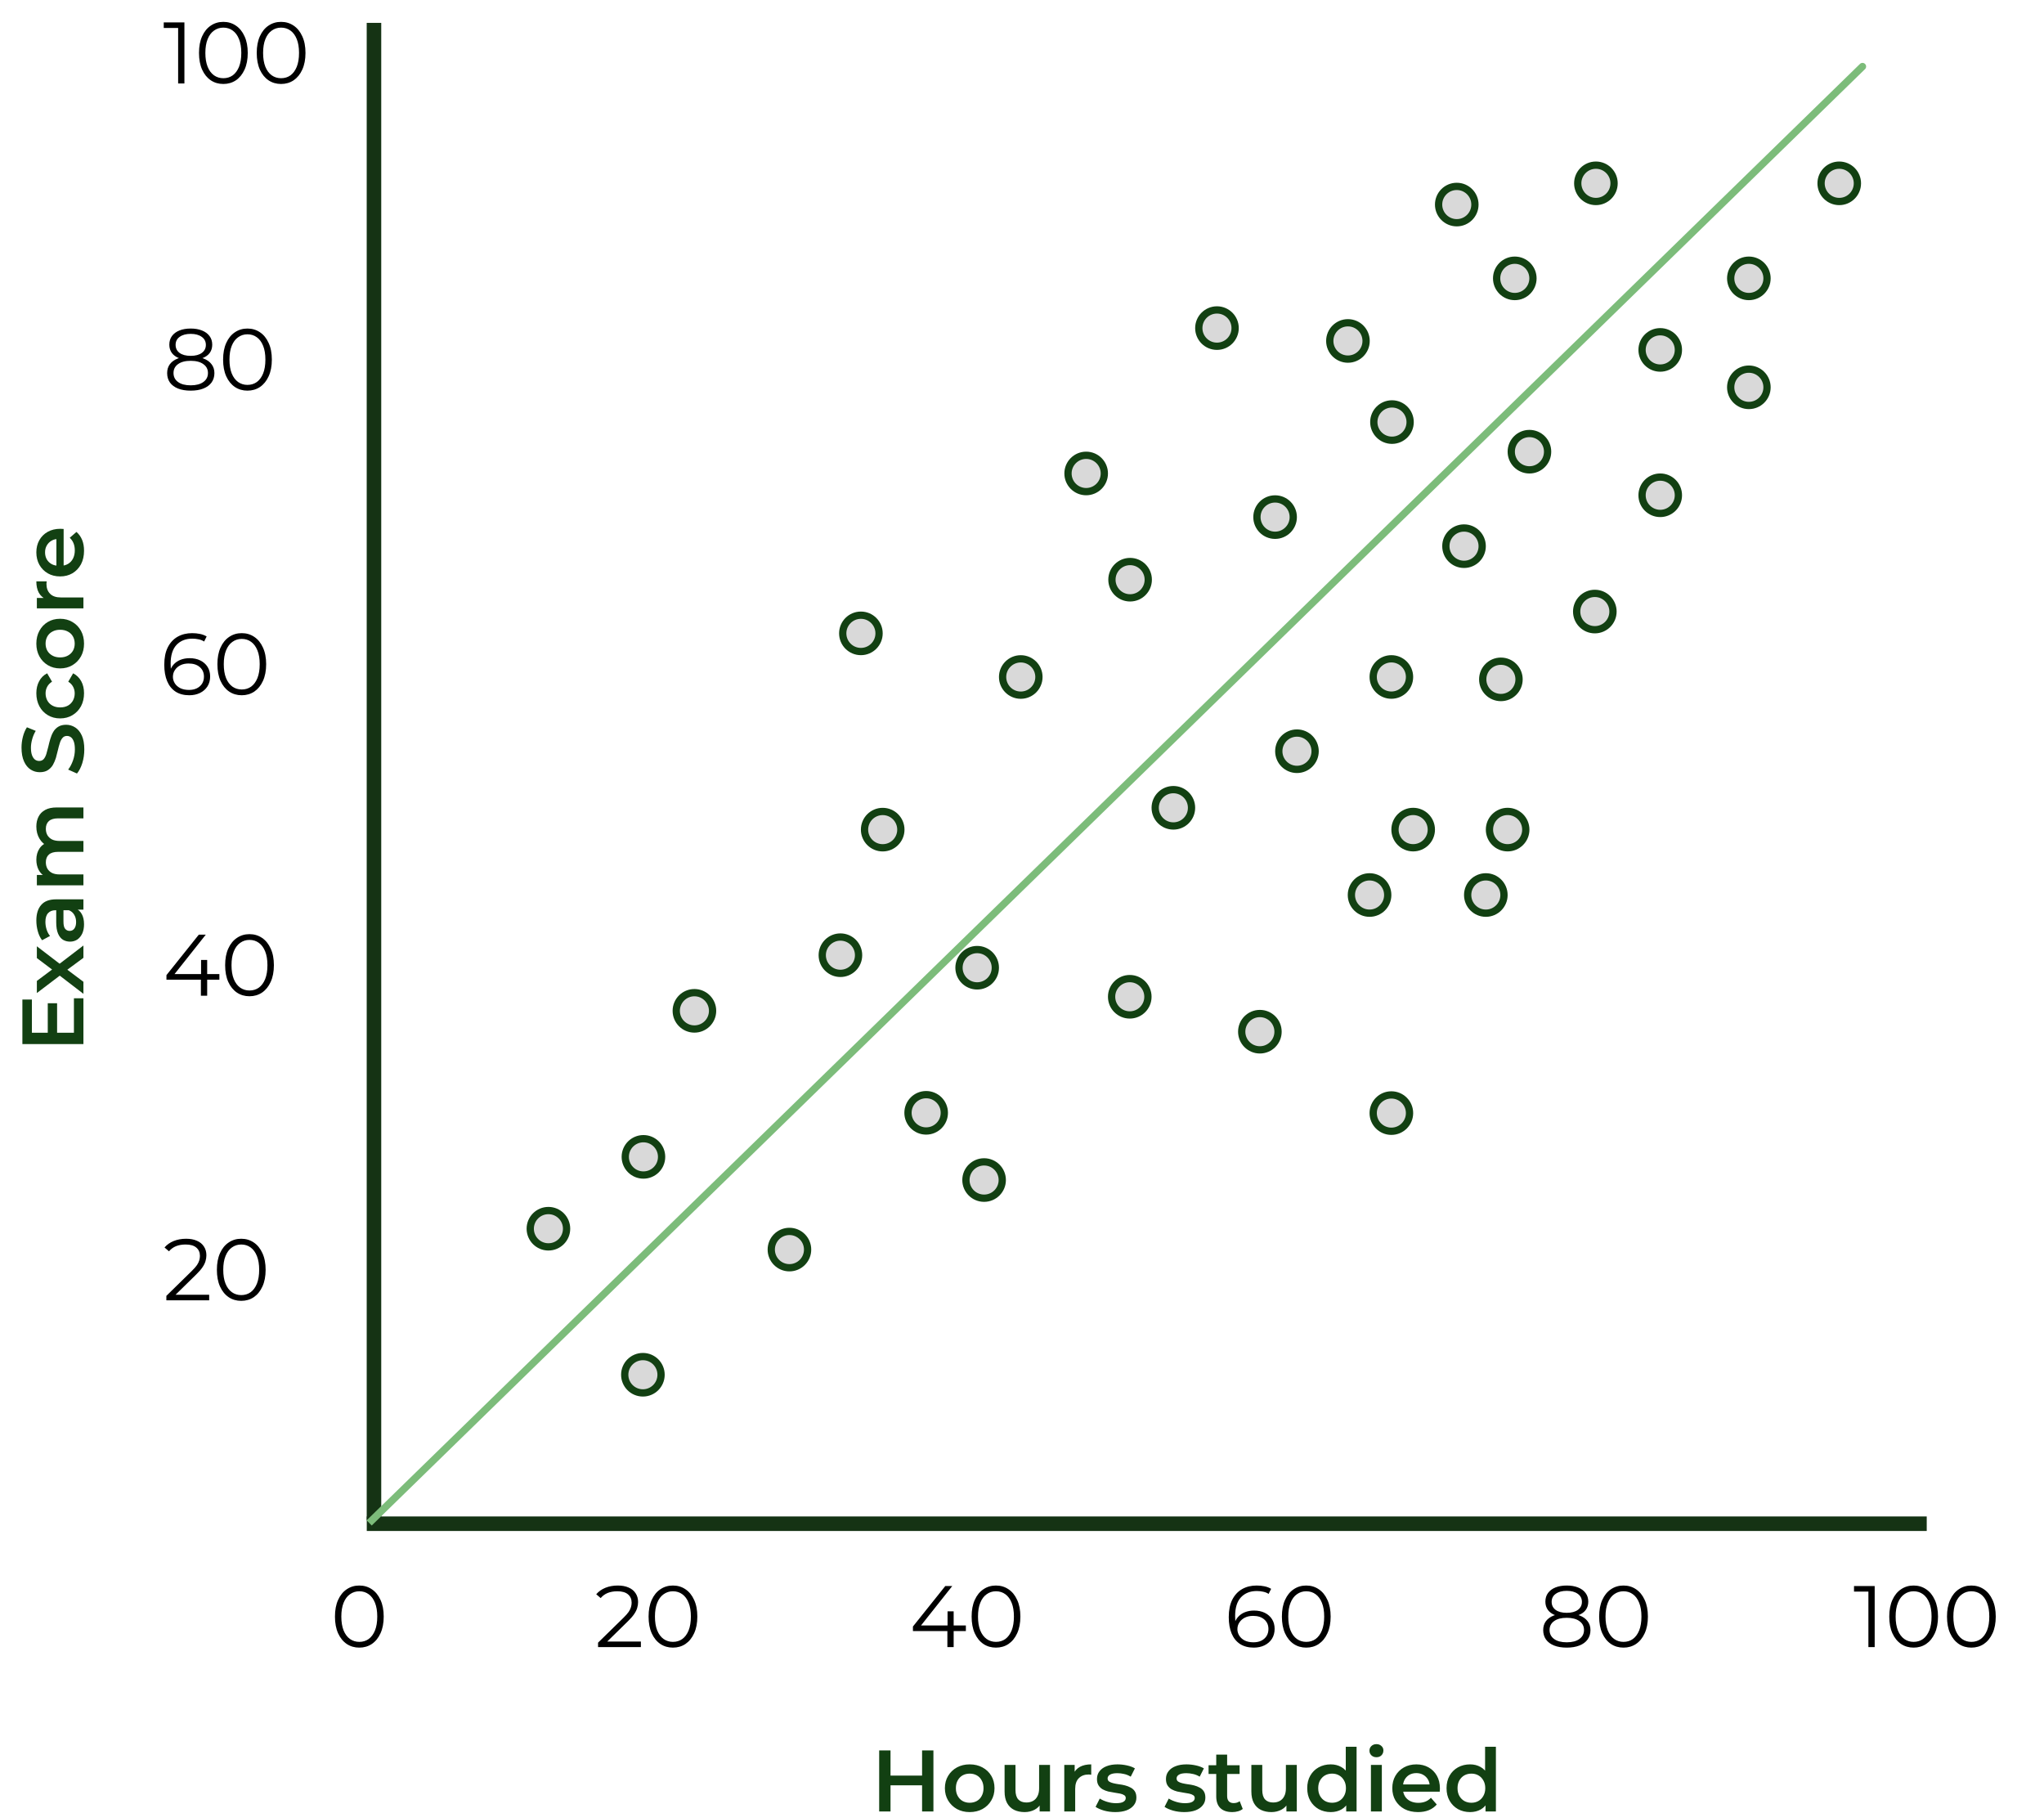 <svg width="882" height="782" viewBox="0 0 882 782" fill="none" xmlns="http://www.w3.org/2000/svg">
<path d="M164.507 13V9.864H158.236V13H164.507ZM164.507 655.8L164.507 13H158.236L158.236 655.8H164.507Z" fill="#153314"/>
<path d="M828.261 660.491H831.397V654.219H828.261V660.491ZM158.261 660.491H828.261V654.219H158.261V660.491Z" fill="#153314"/>
<path d="M397.885 755.16H402.776V781.499H397.885V755.16ZM384.264 781.499H379.372V755.16H384.264V781.499ZM398.261 770.211H383.85V766.034H398.261V770.211ZM418.413 781.762C416.356 781.762 414.525 781.323 412.92 780.445C411.314 779.542 410.047 778.313 409.119 776.758C408.191 775.203 407.727 773.434 407.727 771.453C407.727 769.446 408.191 767.677 409.119 766.147C410.047 764.592 411.314 763.375 412.92 762.497C414.525 761.619 416.356 761.18 418.413 761.18C420.495 761.18 422.339 761.619 423.944 762.497C425.575 763.375 426.842 764.579 427.745 766.109C428.673 767.64 429.137 769.421 429.137 771.453C429.137 773.434 428.673 775.203 427.745 776.758C426.842 778.313 425.575 779.542 423.944 780.445C422.339 781.323 420.495 781.762 418.413 781.762ZM418.413 777.736C419.567 777.736 420.596 777.485 421.499 776.984C422.402 776.482 423.104 775.755 423.606 774.801C424.132 773.848 424.396 772.732 424.396 771.453C424.396 770.148 424.132 769.032 423.606 768.104C423.104 767.15 422.402 766.423 421.499 765.921C420.596 765.42 419.58 765.169 418.451 765.169C417.297 765.169 416.268 765.42 415.365 765.921C414.487 766.423 413.785 767.15 413.258 768.104C412.731 769.032 412.468 770.148 412.468 771.453C412.468 772.732 412.731 773.848 413.258 774.801C413.785 775.755 414.487 776.482 415.365 776.984C416.268 777.485 417.284 777.736 418.413 777.736ZM442.138 781.762C440.433 781.762 438.927 781.449 437.623 780.822C436.319 780.17 435.303 779.191 434.575 777.887C433.848 776.557 433.484 774.889 433.484 772.882V761.406H438.187V772.243C438.187 774.049 438.589 775.403 439.392 776.306C440.219 777.184 441.386 777.623 442.891 777.623C443.995 777.623 444.948 777.398 445.751 776.946C446.578 776.495 447.218 775.817 447.67 774.914C448.146 774.011 448.384 772.895 448.384 771.565V761.406H453.088V781.499H448.61V776.081L449.4 777.736C448.723 779.041 447.732 780.044 446.428 780.746C445.123 781.424 443.694 781.762 442.138 781.762ZM459.246 781.499V761.406H463.724V766.937L463.197 765.319C463.799 763.965 464.74 762.936 466.019 762.234C467.323 761.531 468.941 761.18 470.873 761.18V765.658C470.672 765.608 470.484 765.583 470.309 765.583C470.133 765.558 469.957 765.545 469.782 765.545C468.001 765.545 466.583 766.072 465.53 767.125C464.476 768.154 463.95 769.697 463.95 771.754V781.499H459.246ZM481.255 781.762C479.574 781.762 477.956 781.549 476.401 781.123C474.871 780.671 473.654 780.132 472.751 779.505L474.557 775.93C475.461 776.507 476.539 776.984 477.793 777.36C479.048 777.736 480.302 777.924 481.556 777.924C483.036 777.924 484.102 777.724 484.754 777.322C485.432 776.921 485.77 776.382 485.77 775.704C485.77 775.153 485.545 774.739 485.093 774.463C484.642 774.162 484.052 773.936 483.325 773.785C482.597 773.635 481.782 773.497 480.879 773.372C480.001 773.246 479.11 773.083 478.207 772.882C477.329 772.657 476.527 772.343 475.799 771.942C475.072 771.515 474.482 770.951 474.031 770.248C473.579 769.546 473.353 768.618 473.353 767.464C473.353 766.185 473.717 765.081 474.445 764.153C475.172 763.2 476.188 762.472 477.492 761.97C478.822 761.444 480.39 761.18 482.196 761.18C483.55 761.18 484.918 761.331 486.297 761.632C487.677 761.933 488.818 762.359 489.721 762.911L487.915 766.486C486.962 765.909 485.996 765.52 485.018 765.319C484.065 765.094 483.111 764.981 482.158 764.981C480.728 764.981 479.662 765.194 478.96 765.62C478.283 766.047 477.944 766.586 477.944 767.238C477.944 767.84 478.17 768.292 478.621 768.593C479.073 768.894 479.662 769.132 480.39 769.308C481.117 769.483 481.92 769.634 482.798 769.759C483.701 769.86 484.591 770.023 485.469 770.248C486.347 770.474 487.15 770.788 487.878 771.189C488.63 771.565 489.232 772.105 489.684 772.807C490.135 773.509 490.361 774.425 490.361 775.554C490.361 776.808 489.985 777.899 489.232 778.827C488.505 779.756 487.464 780.483 486.109 781.01C484.754 781.512 483.137 781.762 481.255 781.762ZM511.019 781.762C509.338 781.762 507.72 781.549 506.165 781.123C504.635 780.671 503.418 780.132 502.515 779.505L504.321 775.93C505.224 776.507 506.303 776.984 507.557 777.36C508.811 777.736 510.066 777.924 511.32 777.924C512.8 777.924 513.866 777.724 514.518 777.322C515.196 776.921 515.534 776.382 515.534 775.704C515.534 775.153 515.308 774.739 514.857 774.463C514.405 774.162 513.816 773.936 513.088 773.785C512.361 773.635 511.546 773.497 510.643 773.372C509.765 773.246 508.874 773.083 507.971 772.882C507.093 772.657 506.29 772.343 505.563 771.942C504.836 771.515 504.246 770.951 503.795 770.248C503.343 769.546 503.117 768.618 503.117 767.464C503.117 766.185 503.481 765.081 504.208 764.153C504.936 763.2 505.952 762.472 507.256 761.97C508.586 761.444 510.154 761.18 511.96 761.18C513.314 761.18 514.681 761.331 516.061 761.632C517.441 761.933 518.582 762.359 519.485 762.911L517.679 766.486C516.726 765.909 515.76 765.52 514.782 765.319C513.828 765.094 512.875 764.981 511.922 764.981C510.492 764.981 509.426 765.194 508.724 765.62C508.046 766.047 507.708 766.586 507.708 767.238C507.708 767.84 507.934 768.292 508.385 768.593C508.837 768.894 509.426 769.132 510.154 769.308C510.881 769.483 511.684 769.634 512.562 769.759C513.465 769.86 514.355 770.023 515.233 770.248C516.111 770.474 516.914 770.788 517.641 771.189C518.394 771.565 518.996 772.105 519.447 772.807C519.899 773.509 520.125 774.425 520.125 775.554C520.125 776.808 519.748 777.899 518.996 778.827C518.268 779.756 517.227 780.483 515.873 781.01C514.518 781.512 512.9 781.762 511.019 781.762ZM531.738 781.762C529.531 781.762 527.825 781.198 526.621 780.069C525.417 778.915 524.815 777.222 524.815 774.989V756.966H529.518V774.877C529.518 775.83 529.757 776.57 530.233 777.097C530.735 777.623 531.425 777.887 532.303 777.887C533.356 777.887 534.234 777.611 534.937 777.059L536.254 780.408C535.702 780.859 535.024 781.198 534.222 781.424C533.419 781.65 532.591 781.762 531.738 781.762ZM521.504 765.319V761.557H534.899V765.319H521.504ZM548.627 781.762C546.921 781.762 545.416 781.449 544.111 780.822C542.807 780.17 541.791 779.191 541.063 777.887C540.336 776.557 539.972 774.889 539.972 772.882V761.406H544.676V772.243C544.676 774.049 545.077 775.403 545.88 776.306C546.708 777.184 547.874 777.623 549.379 777.623C550.483 777.623 551.436 777.398 552.239 776.946C553.067 776.495 553.706 775.817 554.158 774.914C554.634 774.011 554.873 772.895 554.873 771.565V761.406H559.576V781.499H555.098V776.081L555.889 777.736C555.211 779.041 554.22 780.044 552.916 780.746C551.612 781.424 550.182 781.762 548.627 781.762ZM574.238 781.762C572.307 781.762 570.563 781.336 569.008 780.483C567.478 779.605 566.274 778.401 565.396 776.871C564.518 775.341 564.079 773.535 564.079 771.453C564.079 769.37 564.518 767.564 565.396 766.034C566.274 764.504 567.478 763.312 569.008 762.46C570.563 761.607 572.307 761.18 574.238 761.18C575.919 761.18 577.424 761.557 578.753 762.309C580.083 763.037 581.136 764.153 581.914 765.658C582.692 767.163 583.081 769.095 583.081 771.453C583.081 773.785 582.704 775.717 581.952 777.247C581.199 778.752 580.158 779.881 578.829 780.634C577.499 781.386 575.969 781.762 574.238 781.762ZM574.803 777.736C575.931 777.736 576.935 777.485 577.813 776.984C578.716 776.482 579.431 775.755 579.957 774.801C580.509 773.848 580.785 772.732 580.785 771.453C580.785 770.148 580.509 769.032 579.957 768.104C579.431 767.15 578.716 766.423 577.813 765.921C576.935 765.42 575.931 765.169 574.803 765.169C573.674 765.169 572.658 765.42 571.755 765.921C570.877 766.423 570.162 767.15 569.61 768.104C569.083 769.032 568.82 770.148 568.82 771.453C568.82 772.732 569.083 773.848 569.61 774.801C570.162 775.755 570.877 776.482 571.755 776.984C572.658 777.485 573.674 777.736 574.803 777.736ZM580.898 781.499V776.758L581.086 771.415L580.71 766.072V753.58H585.376V781.499H580.898ZM591.566 781.499V761.406H596.27V781.499H591.566ZM593.937 758.095C593.059 758.095 592.331 757.819 591.754 757.267C591.203 756.715 590.927 756.05 590.927 755.273C590.927 754.47 591.203 753.805 591.754 753.279C592.331 752.727 593.059 752.451 593.937 752.451C594.815 752.451 595.53 752.714 596.082 753.241C596.659 753.743 596.947 754.382 596.947 755.16C596.947 755.988 596.671 756.69 596.119 757.267C595.567 757.819 594.84 758.095 593.937 758.095ZM611.887 781.762C609.655 781.762 607.698 781.323 606.018 780.445C604.362 779.542 603.07 778.313 602.142 776.758C601.239 775.203 600.787 773.434 600.787 771.453C600.787 769.446 601.226 767.677 602.104 766.147C603.007 764.592 604.237 763.375 605.792 762.497C607.372 761.619 609.166 761.18 611.173 761.18C613.129 761.18 614.873 761.607 616.403 762.46C617.933 763.312 619.137 764.517 620.015 766.072C620.893 767.627 621.332 769.458 621.332 771.565C621.332 771.766 621.319 771.992 621.294 772.243C621.294 772.494 621.282 772.732 621.257 772.958H604.513V769.835H618.773L616.93 770.813C616.955 769.659 616.716 768.643 616.215 767.765C615.713 766.887 615.023 766.197 614.145 765.696C613.292 765.194 612.301 764.943 611.173 764.943C610.019 764.943 609.003 765.194 608.125 765.696C607.272 766.197 606.595 766.9 606.093 767.803C605.616 768.681 605.378 769.722 605.378 770.926V771.678C605.378 772.882 605.654 773.948 606.206 774.877C606.758 775.805 607.535 776.52 608.539 777.021C609.542 777.523 610.696 777.774 612 777.774C613.129 777.774 614.145 777.598 615.048 777.247C615.951 776.896 616.754 776.344 617.456 775.592L619.977 778.489C619.074 779.542 617.933 780.358 616.553 780.935C615.199 781.486 613.643 781.762 611.887 781.762ZM634.354 781.762C632.422 781.762 630.679 781.336 629.123 780.483C627.593 779.605 626.389 778.401 625.511 776.871C624.633 775.341 624.194 773.535 624.194 771.453C624.194 769.37 624.633 767.564 625.511 766.034C626.389 764.504 627.593 763.312 629.123 762.46C630.679 761.607 632.422 761.18 634.354 761.18C636.034 761.18 637.539 761.557 638.869 762.309C640.198 763.037 641.252 764.153 642.03 765.658C642.807 767.163 643.196 769.095 643.196 771.453C643.196 773.785 642.82 775.717 642.067 777.247C641.315 778.752 640.274 779.881 638.944 780.634C637.615 781.386 636.084 781.762 634.354 781.762ZM634.918 777.736C636.047 777.736 637.05 777.485 637.928 776.984C638.831 776.482 639.546 775.755 640.073 774.801C640.625 773.848 640.901 772.732 640.901 771.453C640.901 770.148 640.625 769.032 640.073 768.104C639.546 767.15 638.831 766.423 637.928 765.921C637.05 765.42 636.047 765.169 634.918 765.169C633.789 765.169 632.773 765.42 631.87 765.921C630.992 766.423 630.277 767.15 629.725 768.104C629.199 769.032 628.935 770.148 628.935 771.453C628.935 772.732 629.199 773.848 629.725 774.801C630.277 775.755 630.992 776.482 631.87 776.984C632.773 777.485 633.789 777.736 634.918 777.736ZM641.014 781.499V776.758L641.202 771.415L640.825 766.072V753.58H645.491V781.499H641.014Z" fill="#124012"/>
<path d="M20.61 445.917V432.823H24.637V445.917H20.61ZM31.899 445.541V430.678H36V450.432H9.661L9.661 431.205H13.762L13.762 445.541H31.899ZM36 428.754L24.486 419.912L27.007 419.987L15.907 428.415V423.185L23.809 417.278V419.272L15.907 413.327L15.907 408.247L27.007 416.751L24.486 416.713L36 407.908V413.214L27.609 419.422L27.872 417.466L36 423.561V428.754ZM36 392.426H31.936L31.071 392.689H23.959C22.58 392.689 21.514 393.103 20.761 393.931C19.983 394.759 19.595 396.013 19.595 397.693C19.595 398.822 19.77 399.939 20.121 401.042C20.473 402.121 20.962 403.037 21.589 403.789L18.165 405.633C17.337 404.554 16.722 403.275 16.321 401.795C15.895 400.29 15.681 398.735 15.681 397.129C15.681 394.219 16.384 391.974 17.788 390.394C19.168 388.788 21.313 387.986 24.223 387.986H36V392.426ZM36.263 398.747C36.263 400.252 36.013 401.569 35.511 402.698C34.984 403.827 34.269 404.705 33.366 405.332C32.438 405.934 31.397 406.235 30.243 406.235C29.114 406.235 28.098 405.971 27.195 405.445C26.292 404.893 25.577 404.002 25.05 402.773C24.524 401.544 24.26 399.913 24.26 397.882V392.049H27.383V397.543C27.383 399.148 27.647 400.227 28.174 400.779C28.675 401.331 29.302 401.607 30.055 401.607C30.908 401.607 31.585 401.268 32.087 400.591C32.589 399.913 32.839 398.973 32.839 397.769C32.839 396.615 32.576 395.586 32.049 394.683C31.522 393.755 30.745 393.09 29.716 392.689L32.538 391.899C33.717 392.35 34.633 393.166 35.285 394.345C35.937 395.499 36.263 396.966 36.263 398.747ZM15.681 356.589C15.681 354.983 15.995 353.566 16.622 352.337C17.249 351.082 18.215 350.104 19.519 349.402C20.799 348.699 22.454 348.348 24.486 348.348H36V353.052H25.088C23.307 353.052 21.978 353.44 21.1 354.218C20.222 354.996 19.783 356.112 19.783 357.567C19.783 358.595 20.008 359.511 20.46 360.314C20.912 361.091 21.576 361.706 22.454 362.157C23.332 362.584 24.448 362.797 25.803 362.797H36V367.501H25.088C23.307 367.501 21.978 367.889 21.1 368.667C20.222 369.445 19.783 370.561 19.783 372.016C19.783 373.044 20.008 373.96 20.46 374.763C20.912 375.54 21.576 376.155 22.454 376.606C23.332 377.033 24.448 377.246 25.803 377.246H36V381.949H15.907L15.907 377.472H21.25L19.67 378.262C18.365 377.585 17.375 376.606 16.697 375.327C16.02 374.023 15.681 372.543 15.681 370.887C15.681 369.006 16.145 367.375 17.073 365.995C18.002 364.591 19.406 363.663 21.288 363.211L20.648 365.055C19.143 364.403 17.939 363.324 17.036 361.819C16.133 360.314 15.681 358.57 15.681 356.589ZM36.376 323.322C36.376 325.379 36.088 327.348 35.511 329.23C34.909 331.111 34.144 332.604 33.216 333.707L29.415 332.014C30.243 330.961 30.933 329.656 31.485 328.101C32.037 326.546 32.312 324.953 32.312 323.322C32.312 321.943 32.162 320.826 31.861 319.973C31.56 319.121 31.159 318.493 30.657 318.092C30.13 317.691 29.541 317.49 28.888 317.49C28.086 317.49 27.446 317.778 26.969 318.355C26.468 318.932 26.079 319.685 25.803 320.613C25.502 321.516 25.226 322.532 24.975 323.661C24.724 324.765 24.436 325.881 24.11 327.01C23.759 328.113 23.32 329.129 22.793 330.058C22.241 330.961 21.514 331.701 20.61 332.278C19.707 332.854 18.553 333.143 17.149 333.143C15.719 333.143 14.415 332.767 13.236 332.014C12.031 331.237 11.078 330.07 10.376 328.515C9.648 326.934 9.285 324.94 9.285 322.532C9.285 320.952 9.485 319.384 9.887 317.829C10.288 316.273 10.865 314.919 11.617 313.765L15.418 315.308C14.716 316.487 14.201 317.703 13.875 318.957C13.524 320.212 13.348 321.416 13.348 322.57C13.348 323.924 13.511 325.028 13.838 325.881C14.164 326.709 14.59 327.323 15.117 327.725C15.644 328.101 16.246 328.289 16.923 328.289C17.726 328.289 18.378 328.013 18.88 327.461C19.356 326.884 19.733 326.144 20.008 325.241C20.284 324.313 20.56 323.285 20.836 322.156C21.087 321.027 21.375 319.911 21.702 318.807C22.028 317.678 22.454 316.662 22.981 315.759C23.508 314.831 24.223 314.091 25.126 313.539C26.029 312.962 27.17 312.674 28.55 312.674C29.954 312.674 31.259 313.063 32.463 313.84C33.642 314.593 34.595 315.759 35.323 317.339C36.025 318.92 36.376 320.914 36.376 323.322ZM36.263 299.056C36.263 301.163 35.824 303.045 34.946 304.7C34.043 306.331 32.814 307.61 31.259 308.538C29.704 309.466 27.935 309.93 25.953 309.93C23.947 309.93 22.178 309.466 20.648 308.538C19.093 307.61 17.876 306.331 16.998 304.7C16.12 303.045 15.681 301.163 15.681 299.056C15.681 297.1 16.083 295.381 16.885 293.901C17.663 292.396 18.817 291.255 20.347 290.477L22.454 294.089C21.501 294.691 20.799 295.431 20.347 296.309C19.895 297.162 19.67 298.09 19.67 299.094C19.67 300.248 19.921 301.289 20.422 302.217C20.924 303.145 21.651 303.872 22.605 304.399C23.533 304.926 24.649 305.189 25.953 305.189C27.258 305.189 28.387 304.926 29.34 304.399C30.268 303.872 30.983 303.145 31.485 302.217C31.986 301.289 32.237 300.248 32.237 299.094C32.237 298.09 32.011 297.162 31.56 296.309C31.108 295.431 30.406 294.691 29.453 294.089L31.56 290.477C33.065 291.255 34.231 292.396 35.059 293.901C35.862 295.381 36.263 297.1 36.263 299.056ZM36.263 277.675C36.263 279.732 35.824 281.563 34.946 283.168C34.043 284.774 32.814 286.041 31.259 286.969C29.704 287.897 27.935 288.361 25.953 288.361C23.947 288.361 22.178 287.897 20.648 286.969C19.093 286.041 17.876 284.774 16.998 283.168C16.12 281.563 15.681 279.732 15.681 277.675C15.681 275.593 16.12 273.749 16.998 272.144C17.876 270.513 19.08 269.246 20.61 268.343C22.141 267.415 23.922 266.951 25.953 266.951C27.935 266.951 29.704 267.415 31.259 268.343C32.814 269.246 34.043 270.513 34.946 272.144C35.824 273.749 36.263 275.593 36.263 277.675ZM32.237 277.675C32.237 276.521 31.986 275.492 31.485 274.589C30.983 273.686 30.256 272.984 29.302 272.482C28.349 271.955 27.233 271.692 25.953 271.692C24.649 271.692 23.533 271.955 22.605 272.482C21.651 272.984 20.924 273.686 20.422 274.589C19.921 275.492 19.67 276.508 19.67 277.637C19.67 278.791 19.921 279.819 20.422 280.723C20.924 281.601 21.651 282.303 22.605 282.83C23.533 283.356 24.649 283.62 25.953 283.62C27.233 283.62 28.349 283.356 29.302 282.83C30.256 282.303 30.983 281.601 31.485 280.723C31.986 279.819 32.237 278.804 32.237 277.675ZM36 262.453H15.907V257.976H21.438L19.82 258.502C18.466 257.9 17.437 256.96 16.735 255.68C16.032 254.376 15.681 252.758 15.681 250.826H20.159C20.109 251.027 20.084 251.215 20.084 251.391C20.059 251.566 20.046 251.742 20.046 251.918C20.046 253.699 20.573 255.116 21.626 256.17C22.655 257.223 24.198 257.75 26.255 257.75H36V262.453ZM36.263 237.576C36.263 239.808 35.824 241.765 34.946 243.446C34.043 245.101 32.814 246.393 31.259 247.321C29.704 248.224 27.935 248.676 25.953 248.676C23.947 248.676 22.178 248.237 20.648 247.359C19.093 246.456 17.876 245.227 16.998 243.671C16.12 242.091 15.681 240.297 15.681 238.291C15.681 236.334 16.108 234.591 16.961 233.061C17.814 231.53 19.017 230.326 20.573 229.448C22.128 228.57 23.959 228.131 26.066 228.131C26.267 228.131 26.493 228.144 26.744 228.169C26.994 228.169 27.233 228.182 27.459 228.207V244.951H24.335V230.69L25.314 232.534C24.16 232.509 23.144 232.747 22.266 233.249C21.388 233.75 20.698 234.44 20.197 235.318C19.695 236.171 19.444 237.162 19.444 238.291C19.444 239.445 19.695 240.461 20.197 241.339C20.698 242.191 21.401 242.869 22.304 243.37C23.182 243.847 24.223 244.085 25.427 244.085H26.179C27.383 244.085 28.45 243.809 29.378 243.258C30.306 242.706 31.021 241.928 31.522 240.925C32.024 239.921 32.275 238.767 32.275 237.463C32.275 236.334 32.099 235.318 31.748 234.415C31.397 233.512 30.845 232.709 30.093 232.007L32.99 229.486C34.043 230.389 34.859 231.53 35.436 232.91C35.987 234.265 36.263 235.82 36.263 237.576Z" fill="#124012"/>
<path d="M804.775 29.819C805.395 29.215 805.407 28.222 804.803 27.602C804.198 26.982 803.206 26.97 802.586 27.574L804.775 29.819ZM160.398 658.133L804.775 29.819L802.586 27.574L158.209 655.888L160.398 658.133Z" fill="#7CBC7A"/>
<circle cx="581.645" cy="147.089" r="7.839" fill="#D9D9D9" stroke="#124012" stroke-width="3.136"/>
<circle cx="362.645" cy="412.089" r="7.839" fill="#D9D9D9" stroke="#124012" stroke-width="3.136"/>
<circle cx="793.644" cy="79.089" r="7.839" fill="#D9D9D9" stroke="#124012" stroke-width="3.136"/>
<circle cx="754.644" cy="167.089" r="7.839" fill="#D9D9D9" stroke="#124012" stroke-width="3.136"/>
<circle cx="688.645" cy="79.089" r="7.839" fill="#D9D9D9" stroke="#124012" stroke-width="3.136"/>
<circle cx="653.645" cy="120.089" r="7.839" fill="#D9D9D9" stroke="#124012" stroke-width="3.136"/>
<circle cx="525.128" cy="141.547" r="7.839" fill="#D9D9D9" stroke="#124012" stroke-width="3.136"/>
<circle cx="600.645" cy="182.089" r="7.839" fill="#D9D9D9" stroke="#124012" stroke-width="3.136"/>
<circle cx="647.644" cy="293.089" r="7.839" fill="#D9D9D9" stroke="#124012" stroke-width="3.136"/>
<circle cx="468.687" cy="204.259" r="7.839" fill="#D9D9D9" stroke="#124012" stroke-width="3.136"/>
<circle cx="399.644" cy="480.089" r="7.839" fill="#D9D9D9" stroke="#124012" stroke-width="3.136"/>
<circle cx="277.645" cy="499.089" r="7.839" fill="#D9D9D9" stroke="#124012" stroke-width="3.136"/>
<circle cx="277.414" cy="593.087" r="7.839" fill="#D9D9D9" stroke="#124012" stroke-width="3.136"/>
<circle cx="340.645" cy="539.089" r="7.839" fill="#D9D9D9" stroke="#124012" stroke-width="3.136"/>
<circle cx="424.645" cy="509.089" r="7.839" fill="#D9D9D9" stroke="#124012" stroke-width="3.136"/>
<circle cx="600.382" cy="480.206" r="7.839" fill="#D9D9D9" stroke="#124012" stroke-width="3.136"/>
<circle cx="631.738" cy="235.628" r="7.839" fill="#D9D9D9" stroke="#124012" stroke-width="3.136"/>
<circle cx="628.603" cy="88.254" r="7.839" fill="#D9D9D9" stroke="#124012" stroke-width="3.136"/>
<circle cx="550.213" cy="223.086" r="7.839" fill="#D9D9D9" stroke="#124012" stroke-width="3.136"/>
<circle cx="440.466" cy="292.069" r="7.839" fill="#D9D9D9" stroke="#124012" stroke-width="3.136"/>
<circle cx="380.889" cy="357.917" r="7.839" fill="#D9D9D9" stroke="#124012" stroke-width="3.136"/>
<circle cx="421.652" cy="417.493" r="7.839" fill="#D9D9D9" stroke="#124012" stroke-width="3.136"/>
<circle cx="659.959" cy="194.865" r="7.839" fill="#D9D9D9" stroke="#124012" stroke-width="3.136"/>
<circle cx="754.645" cy="120.089" r="7.839" fill="#D9D9D9" stroke="#124012" stroke-width="3.136"/>
<circle cx="236.645" cy="530.089" r="7.839" fill="#D9D9D9" stroke="#124012" stroke-width="3.136"/>
<circle cx="371.483" cy="273.243" r="7.839" fill="#D9D9D9" stroke="#124012" stroke-width="3.136"/>
<circle cx="299.645" cy="436.089" r="7.839" fill="#D9D9D9" stroke="#124012" stroke-width="3.136"/>
<circle cx="590.975" cy="386.125" r="7.839" fill="#D9D9D9" stroke="#124012" stroke-width="3.136"/>
<circle cx="641.145" cy="386.125" r="7.839" fill="#D9D9D9" stroke="#124012" stroke-width="3.136"/>
<circle cx="650.552" cy="357.904" r="7.839" fill="#D9D9D9" stroke="#124012" stroke-width="3.136"/>
<circle cx="609.789" cy="357.904" r="7.839" fill="#D9D9D9" stroke="#124012" stroke-width="3.136"/>
<circle cx="600.382" cy="292.056" r="7.839" fill="#D9D9D9" stroke="#124012" stroke-width="3.136"/>
<circle cx="688.179" cy="263.836" r="7.839" fill="#D9D9D9" stroke="#124012" stroke-width="3.136"/>
<circle cx="716.4" cy="213.666" r="7.839" fill="#D9D9D9" stroke="#124012" stroke-width="3.136"/>
<circle cx="716.4" cy="150.954" r="7.839" fill="#D9D9D9" stroke="#124012" stroke-width="3.136"/>
<circle cx="506.314" cy="348.497" r="7.839" fill="#D9D9D9" stroke="#124012" stroke-width="3.136"/>
<circle cx="487.501" cy="430.023" r="7.839" fill="#D9D9D9" stroke="#124012" stroke-width="3.136"/>
<circle cx="543.644" cy="445.089" r="7.839" fill="#D9D9D9" stroke="#124012" stroke-width="3.136"/>
<circle cx="559.645" cy="324.089" r="7.839" fill="#D9D9D9" stroke="#124012" stroke-width="3.136"/>
<circle cx="487.645" cy="250.089" r="7.839" fill="#D9D9D9" stroke="#124012" stroke-width="3.136"/>
<path d="M155.038 710.811C153.006 710.811 151.2 710.284 149.619 709.231C148.039 708.152 146.797 706.622 145.894 704.64C144.991 702.634 144.54 700.225 144.54 697.416C144.54 694.606 144.991 692.211 145.894 690.229C146.797 688.222 148.039 686.692 149.619 685.639C151.2 684.56 153.006 684.021 155.038 684.021C157.07 684.021 158.876 684.56 160.456 685.639C162.036 686.692 163.278 688.222 164.181 690.229C165.109 692.211 165.573 694.606 165.573 697.416C165.573 700.225 165.109 702.634 164.181 704.64C163.278 706.622 162.036 708.152 160.456 709.231C158.876 710.284 157.07 710.811 155.038 710.811ZM155.038 708.328C156.593 708.328 157.947 707.914 159.101 707.086C160.255 706.233 161.158 705.004 161.811 703.399C162.463 701.768 162.789 699.774 162.789 697.416C162.789 695.058 162.463 693.076 161.811 691.471C161.158 689.84 160.255 688.611 159.101 687.783C157.947 686.93 156.593 686.504 155.038 686.504C153.533 686.504 152.191 686.93 151.012 687.783C149.833 688.611 148.917 689.84 148.265 691.471C147.613 693.076 147.286 695.058 147.286 697.416C147.286 699.774 147.613 701.768 148.265 703.399C148.917 705.004 149.833 706.233 151.012 707.086C152.191 707.914 153.533 708.328 155.038 708.328Z" fill="black"/>
<path d="M258.068 710.585V708.666L269.018 697.943C270.021 696.964 270.774 696.111 271.275 695.384C271.777 694.631 272.116 693.929 272.291 693.277C272.467 692.625 272.555 692.01 272.555 691.433C272.555 689.903 272.028 688.699 270.974 687.821C269.946 686.943 268.416 686.504 266.384 686.504C264.828 686.504 263.449 686.742 262.245 687.219C261.066 687.696 260.05 688.436 259.197 689.439L257.278 687.783C258.306 686.579 259.623 685.651 261.229 684.999C262.834 684.347 264.628 684.021 266.609 684.021C268.39 684.021 269.933 684.309 271.238 684.886C272.542 685.438 273.545 686.253 274.248 687.332C274.975 688.41 275.339 689.677 275.339 691.132C275.339 691.985 275.214 692.825 274.963 693.653C274.737 694.481 274.311 695.359 273.683 696.287C273.081 697.19 272.191 698.219 271.012 699.373L260.965 709.231L260.213 708.177H276.543V710.585H258.068ZM290.368 710.811C288.336 710.811 286.53 710.284 284.949 709.231C283.369 708.152 282.127 706.622 281.224 704.64C280.321 702.634 279.87 700.225 279.87 697.416C279.87 694.606 280.321 692.211 281.224 690.229C282.127 688.222 283.369 686.692 284.949 685.639C286.53 684.56 288.336 684.021 290.368 684.021C292.399 684.021 294.206 684.56 295.786 685.639C297.366 686.692 298.608 688.222 299.511 690.229C300.439 692.211 300.903 694.606 300.903 697.416C300.903 700.225 300.439 702.634 299.511 704.64C298.608 706.622 297.366 708.152 295.786 709.231C294.206 710.284 292.399 710.811 290.368 710.811ZM290.368 708.328C291.923 708.328 293.277 707.914 294.431 707.086C295.585 706.233 296.488 705.004 297.14 703.399C297.793 701.768 298.119 699.774 298.119 697.416C298.119 695.058 297.793 693.076 297.14 691.471C296.488 689.84 295.585 688.611 294.431 687.783C293.277 686.93 291.923 686.504 290.368 686.504C288.862 686.504 287.52 686.93 286.341 687.783C285.162 688.611 284.247 689.84 283.595 691.471C282.942 693.076 282.616 695.058 282.616 697.416C282.616 699.774 282.942 701.768 283.595 703.399C284.247 705.004 285.162 706.233 286.341 707.086C287.52 707.914 288.862 708.328 290.368 708.328Z" fill="black"/>
<path d="M393.937 703.662V701.705L407.896 684.246H410.907L397.06 701.705L395.592 701.254H416.777V703.662H393.937ZM408.8 710.585V703.662L408.875 701.254V695.158H411.509V710.585H408.8ZM429.763 710.811C427.731 710.811 425.925 710.284 424.345 709.231C422.764 708.152 421.523 706.622 420.619 704.64C419.716 702.634 419.265 700.225 419.265 697.416C419.265 694.606 419.716 692.211 420.619 690.229C421.523 688.222 422.764 686.692 424.345 685.639C425.925 684.56 427.731 684.021 429.763 684.021C431.795 684.021 433.601 684.56 435.181 685.639C436.762 686.692 438.003 688.222 438.906 690.229C439.834 692.211 440.299 694.606 440.299 697.416C440.299 700.225 439.834 702.634 438.906 704.64C438.003 706.622 436.762 708.152 435.181 709.231C433.601 710.284 431.795 710.811 429.763 710.811ZM429.763 708.328C431.318 708.328 432.673 707.914 433.827 707.086C434.981 706.233 435.884 705.004 436.536 703.399C437.188 701.768 437.514 699.774 437.514 697.416C437.514 695.058 437.188 693.076 436.536 691.471C435.884 689.84 434.981 688.611 433.827 687.783C432.673 686.93 431.318 686.504 429.763 686.504C428.258 686.504 426.916 686.93 425.737 687.783C424.558 688.611 423.642 689.84 422.99 691.471C422.338 693.076 422.012 695.058 422.012 697.416C422.012 699.774 422.338 701.768 422.99 703.399C423.642 705.004 424.558 706.233 425.737 707.086C426.916 707.914 428.258 708.328 429.763 708.328Z" fill="black"/>
<path d="M541.018 710.811C538.685 710.811 536.716 710.297 535.111 709.268C533.505 708.215 532.289 706.71 531.461 704.753C530.633 702.772 530.219 700.401 530.219 697.642C530.219 694.657 530.721 692.161 531.724 690.154C532.753 688.122 534.17 686.592 535.976 685.563C537.782 684.535 539.877 684.021 542.26 684.021C543.439 684.021 544.568 684.133 545.647 684.359C546.725 684.585 547.678 684.949 548.506 685.45L547.415 687.633C546.738 687.181 545.96 686.868 545.082 686.692C544.204 686.491 543.276 686.391 542.298 686.391C539.463 686.391 537.193 687.294 535.487 689.1C533.806 690.906 532.966 693.603 532.966 697.19C532.966 697.742 532.991 698.432 533.041 699.26C533.117 700.062 533.267 700.865 533.493 701.668L532.552 700.953C532.828 699.648 533.367 698.545 534.17 697.642C534.973 696.714 535.976 696.011 537.18 695.535C538.384 695.058 539.701 694.82 541.131 694.82C542.887 694.82 544.43 695.146 545.759 695.798C547.089 696.45 548.13 697.366 548.882 698.545C549.635 699.724 550.011 701.116 550.011 702.721C550.011 704.352 549.622 705.782 548.845 707.011C548.067 708.215 546.989 709.156 545.609 709.833C544.254 710.485 542.724 710.811 541.018 710.811ZM540.905 708.516C542.16 708.516 543.263 708.29 544.217 707.839C545.195 707.362 545.96 706.697 546.512 705.844C547.064 704.966 547.34 703.951 547.34 702.797C547.34 701.066 546.738 699.686 545.534 698.658C544.355 697.629 542.749 697.115 540.717 697.115C539.363 697.115 538.184 697.366 537.18 697.867C536.177 698.369 535.387 699.059 534.81 699.937C534.233 700.79 533.944 701.768 533.944 702.872C533.944 703.825 534.208 704.741 534.735 705.619C535.261 706.472 536.039 707.174 537.067 707.726C538.121 708.253 539.4 708.516 540.905 708.516ZM563.646 710.811C561.615 710.811 559.808 710.284 558.228 709.231C556.648 708.152 555.406 706.622 554.503 704.64C553.6 702.634 553.148 700.225 553.148 697.416C553.148 694.606 553.6 692.211 554.503 690.229C555.406 688.222 556.648 686.692 558.228 685.639C559.808 684.56 561.615 684.021 563.646 684.021C565.678 684.021 567.484 684.56 569.065 685.639C570.645 686.692 571.887 688.222 572.79 690.229C573.718 692.211 574.182 694.606 574.182 697.416C574.182 700.225 573.718 702.634 572.79 704.64C571.887 706.622 570.645 708.152 569.065 709.231C567.484 710.284 565.678 710.811 563.646 710.811ZM563.646 708.328C565.202 708.328 566.556 707.914 567.71 707.086C568.864 706.233 569.767 705.004 570.419 703.399C571.072 701.768 571.398 699.774 571.398 697.416C571.398 695.058 571.072 693.076 570.419 691.471C569.767 689.84 568.864 688.611 567.71 687.783C566.556 686.93 565.202 686.504 563.646 686.504C562.141 686.504 560.799 686.93 559.62 687.783C558.441 688.611 557.526 689.84 556.874 691.471C556.221 693.076 555.895 695.058 555.895 697.416C555.895 699.774 556.221 701.768 556.874 703.399C557.526 705.004 558.441 706.233 559.62 707.086C560.799 707.914 562.141 708.328 563.646 708.328Z" fill="black"/>
<path d="M676.059 710.811C673.952 710.811 672.134 710.51 670.604 709.908C669.098 709.306 667.932 708.441 667.104 707.312C666.301 706.158 665.9 704.803 665.9 703.248C665.9 701.743 666.289 700.464 667.067 699.41C667.869 698.331 669.023 697.504 670.528 696.927C672.058 696.35 673.902 696.061 676.059 696.061C678.192 696.061 680.023 696.35 681.553 696.927C683.083 697.504 684.25 698.331 685.052 699.41C685.88 700.464 686.294 701.743 686.294 703.248C686.294 704.803 685.88 706.158 685.052 707.312C684.225 708.441 683.046 709.306 681.515 709.908C679.985 710.51 678.167 710.811 676.059 710.811ZM676.059 708.516C678.392 708.516 680.211 708.039 681.515 707.086C682.845 706.133 683.51 704.841 683.51 703.21C683.51 701.58 682.845 700.301 681.515 699.373C680.211 698.419 678.392 697.943 676.059 697.943C673.727 697.943 671.908 698.419 670.604 699.373C669.299 700.301 668.647 701.58 668.647 703.21C668.647 704.841 669.299 706.133 670.604 707.086C671.908 708.039 673.727 708.516 676.059 708.516ZM676.059 697.604C674.103 697.604 672.435 697.341 671.055 696.814C669.7 696.287 668.659 695.535 667.932 694.556C667.205 693.553 666.841 692.361 666.841 690.982C666.841 689.527 667.217 688.285 667.97 687.257C668.747 686.203 669.826 685.4 671.206 684.848C672.585 684.297 674.203 684.021 676.059 684.021C677.916 684.021 679.534 684.297 680.913 684.848C682.318 685.4 683.409 686.203 684.187 687.257C684.965 688.285 685.353 689.527 685.353 690.982C685.353 692.361 684.99 693.553 684.262 694.556C683.535 695.535 682.469 696.287 681.064 696.814C679.684 697.341 678.016 697.604 676.059 697.604ZM676.059 695.798C678.116 695.798 679.722 695.371 680.876 694.519C682.03 693.666 682.607 692.524 682.607 691.095C682.607 689.589 682.005 688.423 680.801 687.595C679.622 686.742 678.041 686.316 676.059 686.316C674.078 686.316 672.497 686.742 671.318 687.595C670.139 688.423 669.55 689.577 669.55 691.057C669.55 692.512 670.114 693.666 671.243 694.519C672.397 695.371 674.003 695.798 676.059 695.798ZM700.543 710.811C698.512 710.811 696.705 710.284 695.125 709.231C693.545 708.152 692.303 706.622 691.4 704.64C690.497 702.634 690.045 700.225 690.045 697.416C690.045 694.606 690.497 692.211 691.4 690.229C692.303 688.222 693.545 686.692 695.125 685.639C696.705 684.56 698.512 684.021 700.543 684.021C702.575 684.021 704.381 684.56 705.962 685.639C707.542 686.692 708.784 688.222 709.687 690.229C710.615 692.211 711.079 694.606 711.079 697.416C711.079 700.225 710.615 702.634 709.687 704.64C708.784 706.622 707.542 708.152 705.962 709.231C704.381 710.284 702.575 710.811 700.543 710.811ZM700.543 708.328C702.099 708.328 703.453 707.914 704.607 707.086C705.761 706.233 706.664 705.004 707.316 703.399C707.969 701.768 708.295 699.774 708.295 697.416C708.295 695.058 707.969 693.076 707.316 691.471C706.664 689.84 705.761 688.611 704.607 687.783C703.453 686.93 702.099 686.504 700.543 686.504C699.038 686.504 697.696 686.93 696.517 687.783C695.338 688.611 694.423 689.84 693.77 691.471C693.118 693.076 692.792 695.058 692.792 697.416C692.792 699.774 693.118 701.768 693.77 703.399C694.423 705.004 695.338 706.233 696.517 707.086C697.696 707.914 699.038 708.328 700.543 708.328Z" fill="black"/>
<path d="M806.228 710.585V685.375L807.432 686.654H800.02V684.246H808.937V710.585H806.228ZM825.732 710.811C823.7 710.811 821.894 710.284 820.313 709.231C818.733 708.152 817.491 706.622 816.588 704.64C815.685 702.634 815.234 700.225 815.234 697.416C815.234 694.606 815.685 692.211 816.588 690.229C817.491 688.222 818.733 686.692 820.313 685.639C821.894 684.56 823.7 684.021 825.732 684.021C827.763 684.021 829.57 684.56 831.15 685.639C832.73 686.692 833.972 688.222 834.875 690.229C835.803 692.211 836.267 694.606 836.267 697.416C836.267 700.225 835.803 702.634 834.875 704.64C833.972 706.622 832.73 708.152 831.15 709.231C829.57 710.284 827.763 710.811 825.732 710.811ZM825.732 708.328C827.287 708.328 828.641 707.914 829.795 707.086C830.949 706.233 831.852 705.004 832.505 703.399C833.157 701.768 833.483 699.774 833.483 697.416C833.483 695.058 833.157 693.076 832.505 691.471C831.852 689.84 830.949 688.611 829.795 687.783C828.641 686.93 827.287 686.504 825.732 686.504C824.227 686.504 822.884 686.93 821.705 687.783C820.526 688.611 819.611 689.84 818.959 691.471C818.306 693.076 817.98 695.058 817.98 697.416C817.98 699.774 818.306 701.768 818.959 703.399C819.611 705.004 820.526 706.233 821.705 707.086C822.884 707.914 824.227 708.328 825.732 708.328ZM850.645 710.811C848.613 710.811 846.807 710.284 845.227 709.231C843.646 708.152 842.405 706.622 841.502 704.64C840.598 702.634 840.147 700.225 840.147 697.416C840.147 694.606 840.598 692.211 841.502 690.229C842.405 688.222 843.646 686.692 845.227 685.639C846.807 684.56 848.613 684.021 850.645 684.021C852.677 684.021 854.483 684.56 856.063 685.639C857.644 686.692 858.885 688.222 859.788 690.229C860.717 692.211 861.181 694.606 861.181 697.416C861.181 700.225 860.717 702.634 859.788 704.64C858.885 706.622 857.644 708.152 856.063 709.231C854.483 710.284 852.677 710.811 850.645 710.811ZM850.645 708.328C852.2 708.328 853.555 707.914 854.709 707.086C855.863 706.233 856.766 705.004 857.418 703.399C858.07 701.768 858.396 699.774 858.396 697.416C858.396 695.058 858.07 693.076 857.418 691.471C856.766 689.84 855.863 688.611 854.709 687.783C853.555 686.93 852.2 686.504 850.645 686.504C849.14 686.504 847.798 686.93 846.619 687.783C845.44 688.611 844.524 689.84 843.872 691.471C843.22 693.076 842.894 695.058 842.894 697.416C842.894 699.774 843.22 701.768 843.872 703.399C844.524 705.004 845.44 706.233 846.619 707.086C847.798 707.914 849.14 708.328 850.645 708.328Z" fill="black"/>
<path d="M71.787 560.98V559.061L82.736 548.338C83.74 547.359 84.492 546.506 84.994 545.779C85.496 545.026 85.834 544.324 86.01 543.672C86.186 543.02 86.273 542.405 86.273 541.828C86.273 540.298 85.746 539.094 84.693 538.216C83.665 537.338 82.134 536.899 80.102 536.899C78.547 536.899 77.168 537.137 75.963 537.614C74.784 538.091 73.769 538.831 72.916 539.834L70.997 538.178C72.025 536.974 73.342 536.046 74.948 535.394C76.553 534.742 78.347 534.416 80.328 534.416C82.109 534.416 83.652 534.704 84.956 535.281C86.261 535.833 87.264 536.648 87.966 537.727C88.694 538.805 89.058 540.072 89.058 541.527C89.058 542.38 88.932 543.22 88.681 544.048C88.456 544.876 88.029 545.754 87.402 546.682C86.8 547.585 85.91 548.614 84.731 549.768L74.684 559.626L73.932 558.572H90.262V560.98H71.787ZM104.086 561.206C102.054 561.206 100.248 560.679 98.668 559.626C97.088 558.547 95.846 557.017 94.943 555.035C94.04 553.029 93.588 550.62 93.588 547.811C93.588 545.001 94.04 542.606 94.943 540.624C95.846 538.617 97.088 537.087 98.668 536.034C100.248 534.955 102.054 534.416 104.086 534.416C106.118 534.416 107.924 534.955 109.505 536.034C111.085 537.087 112.327 538.617 113.23 540.624C114.158 542.606 114.622 545.001 114.622 547.811C114.622 550.62 114.158 553.029 113.23 555.035C112.327 557.017 111.085 558.547 109.505 559.626C107.924 560.679 106.118 561.206 104.086 561.206ZM104.086 558.723C105.642 558.723 106.996 558.309 108.15 557.481C109.304 556.628 110.207 555.399 110.859 553.794C111.511 552.163 111.838 550.169 111.838 547.811C111.838 545.453 111.511 543.471 110.859 541.866C110.207 540.235 109.304 539.006 108.15 538.178C106.996 537.325 105.642 536.899 104.086 536.899C102.581 536.899 101.239 537.325 100.06 538.178C98.881 539.006 97.966 540.235 97.313 541.866C96.661 543.471 96.335 545.453 96.335 547.811C96.335 550.169 96.661 552.163 97.313 553.794C97.966 555.399 98.881 556.628 100.06 557.481C101.239 558.309 102.581 558.723 104.086 558.723Z" fill="black"/>
<path d="M71.824 422.649V420.692L85.784 403.233H88.794L74.947 420.692L73.48 420.241H94.664V422.649H71.824ZM86.687 429.572V422.649L86.762 420.241V414.145H89.396V429.572H86.687ZM107.65 429.798C105.619 429.798 103.812 429.271 102.232 428.218C100.652 427.139 99.41 425.609 98.507 423.627C97.604 421.62 97.152 419.212 97.152 416.403C97.152 413.593 97.604 411.198 98.507 409.216C99.41 407.209 100.652 405.679 102.232 404.625C103.812 403.547 105.619 403.007 107.65 403.007C109.682 403.007 111.488 403.547 113.069 404.625C114.649 405.679 115.891 407.209 116.794 409.216C117.722 411.198 118.186 413.593 118.186 416.403C118.186 419.212 117.722 421.62 116.794 423.627C115.891 425.609 114.649 427.139 113.069 428.218C111.488 429.271 109.682 429.798 107.65 429.798ZM107.65 427.315C109.206 427.315 110.56 426.901 111.714 426.073C112.868 425.22 113.771 423.991 114.423 422.385C115.075 420.755 115.402 418.761 115.402 416.403C115.402 414.045 115.075 412.063 114.423 410.458C113.771 408.827 112.868 407.598 111.714 406.77C110.56 405.917 109.206 405.491 107.65 405.491C106.145 405.491 104.803 405.917 103.624 406.77C102.445 407.598 101.53 408.827 100.877 410.458C100.225 412.063 99.899 414.045 99.899 416.403C99.899 418.761 100.225 420.755 100.877 422.385C101.53 423.991 102.445 425.22 103.624 426.073C104.803 426.901 106.145 427.315 107.65 427.315Z" fill="black"/>
<path d="M81.685 299.942C79.352 299.942 77.383 299.427 75.777 298.399C74.172 297.345 72.955 295.84 72.127 293.884C71.299 291.902 70.886 289.531 70.886 286.772C70.886 283.787 71.387 281.291 72.391 279.284C73.419 277.252 74.836 275.722 76.643 274.694C78.449 273.665 80.543 273.151 82.926 273.151C84.105 273.151 85.234 273.264 86.313 273.49C87.391 273.715 88.345 274.079 89.172 274.581L88.081 276.763C87.404 276.312 86.626 275.998 85.748 275.822C84.87 275.622 83.942 275.521 82.964 275.521C80.129 275.521 77.859 276.425 76.153 278.231C74.473 280.037 73.632 282.733 73.632 286.32C73.632 286.872 73.657 287.562 73.708 288.39C73.783 289.193 73.933 289.995 74.159 290.798L73.219 290.083C73.494 288.779 74.034 287.675 74.836 286.772C75.639 285.844 76.643 285.142 77.847 284.665C79.051 284.188 80.368 283.95 81.797 283.95C83.553 283.95 85.096 284.276 86.426 284.928C87.755 285.58 88.796 286.496 89.549 287.675C90.301 288.854 90.677 290.246 90.677 291.852C90.677 293.482 90.289 294.912 89.511 296.141C88.734 297.345 87.655 298.286 86.275 298.963C84.921 299.615 83.39 299.942 81.685 299.942ZM81.572 297.646C82.826 297.646 83.93 297.421 84.883 296.969C85.861 296.492 86.626 295.828 87.178 294.975C87.73 294.097 88.006 293.081 88.006 291.927C88.006 290.196 87.404 288.816 86.2 287.788C85.021 286.759 83.415 286.245 81.384 286.245C80.029 286.245 78.85 286.496 77.847 286.998C76.843 287.499 76.053 288.189 75.476 289.067C74.899 289.92 74.611 290.898 74.611 292.002C74.611 292.955 74.874 293.871 75.401 294.749C75.928 295.602 76.705 296.304 77.734 296.856C78.787 297.383 80.067 297.646 81.572 297.646ZM104.313 299.942C102.281 299.942 100.475 299.415 98.894 298.361C97.314 297.283 96.072 295.752 95.169 293.771C94.266 291.764 93.815 289.356 93.815 286.546C93.815 283.737 94.266 281.341 95.169 279.359C96.072 277.353 97.314 275.822 98.894 274.769C100.475 273.69 102.281 273.151 104.313 273.151C106.345 273.151 108.151 273.69 109.731 274.769C111.311 275.822 112.553 277.353 113.456 279.359C114.384 281.341 114.848 283.737 114.848 286.546C114.848 289.356 114.384 291.764 113.456 293.771C112.553 295.752 111.311 297.283 109.731 298.361C108.151 299.415 106.345 299.942 104.313 299.942ZM104.313 297.458C105.868 297.458 107.223 297.044 108.376 296.216C109.53 295.364 110.433 294.134 111.086 292.529C111.738 290.898 112.064 288.904 112.064 286.546C112.064 284.188 111.738 282.207 111.086 280.601C110.433 278.971 109.53 277.741 108.376 276.914C107.223 276.061 105.868 275.634 104.313 275.634C102.808 275.634 101.466 276.061 100.287 276.914C99.108 277.741 98.192 278.971 97.54 280.601C96.888 282.207 96.561 284.188 96.561 286.546C96.561 288.904 96.888 290.898 97.54 292.529C98.192 294.134 99.108 295.364 100.287 296.216C101.466 297.044 102.808 297.458 104.313 297.458Z" fill="black"/>
<path d="M82.285 168.53C80.177 168.53 78.359 168.229 76.829 167.627C75.323 167.025 74.157 166.159 73.329 165.031C72.527 163.877 72.125 162.522 72.125 160.967C72.125 159.462 72.514 158.182 73.292 157.129C74.094 156.05 75.248 155.222 76.753 154.645C78.284 154.069 80.127 153.78 82.285 153.78C84.417 153.78 86.248 154.069 87.778 154.645C89.308 155.222 90.475 156.05 91.278 157.129C92.105 158.182 92.519 159.462 92.519 160.967C92.519 162.522 92.105 163.877 91.278 165.031C90.45 166.159 89.271 167.025 87.74 167.627C86.21 168.229 84.392 168.53 82.285 168.53ZM82.285 166.235C84.618 166.235 86.436 165.758 87.74 164.805C89.07 163.852 89.735 162.56 89.735 160.929C89.735 159.299 89.07 158.019 87.74 157.091C86.436 156.138 84.618 155.661 82.285 155.661C79.952 155.661 78.133 156.138 76.829 157.091C75.524 158.019 74.872 159.299 74.872 160.929C74.872 162.56 75.524 163.852 76.829 164.805C78.133 165.758 79.952 166.235 82.285 166.235ZM82.285 155.323C80.328 155.323 78.66 155.059 77.28 154.533C75.926 154.006 74.885 153.253 74.157 152.275C73.43 151.272 73.066 150.08 73.066 148.7C73.066 147.245 73.442 146.004 74.195 144.975C74.972 143.922 76.051 143.119 77.431 142.567C78.81 142.015 80.428 141.739 82.285 141.739C84.141 141.739 85.759 142.015 87.138 142.567C88.543 143.119 89.634 143.922 90.412 144.975C91.19 146.004 91.579 147.245 91.579 148.7C91.579 150.08 91.215 151.272 90.487 152.275C89.76 153.253 88.694 154.006 87.289 154.533C85.909 155.059 84.241 155.323 82.285 155.323ZM82.285 153.517C84.341 153.517 85.947 153.09 87.101 152.237C88.255 151.384 88.832 150.243 88.832 148.813C88.832 147.308 88.23 146.142 87.026 145.314C85.847 144.461 84.266 144.035 82.285 144.035C80.303 144.035 78.722 144.461 77.543 145.314C76.365 146.142 75.775 147.296 75.775 148.776C75.775 150.231 76.34 151.384 77.468 152.237C78.622 153.09 80.228 153.517 82.285 153.517ZM106.768 168.53C104.737 168.53 102.93 168.003 101.35 166.95C99.77 165.871 98.528 164.341 97.625 162.359C96.722 160.352 96.27 157.944 96.27 155.135C96.27 152.325 96.722 149.93 97.625 147.948C98.528 145.941 99.77 144.411 101.35 143.357C102.93 142.279 104.737 141.739 106.768 141.739C108.8 141.739 110.606 142.279 112.187 143.357C113.767 144.411 115.009 145.941 115.912 147.948C116.84 149.93 117.304 152.325 117.304 155.135C117.304 157.944 116.84 160.352 115.912 162.359C115.009 164.341 113.767 165.871 112.187 166.95C110.606 168.003 108.8 168.53 106.768 168.53ZM106.768 166.047C108.324 166.047 109.678 165.633 110.832 164.805C111.986 163.952 112.889 162.723 113.541 161.117C114.194 159.487 114.52 157.493 114.52 155.135C114.52 152.777 114.194 150.795 113.541 149.19C112.889 147.559 111.986 146.33 110.832 145.502C109.678 144.649 108.324 144.223 106.768 144.223C105.263 144.223 103.921 144.649 102.742 145.502C101.563 146.33 100.648 147.559 99.996 149.19C99.343 150.795 99.017 152.777 99.017 155.135C99.017 157.493 99.343 159.487 99.996 161.117C100.648 162.723 101.563 163.952 102.742 164.805C103.921 165.633 105.263 166.047 106.768 166.047Z" fill="black"/>
<path d="M76.866 36L76.866 10.79L78.07 12.069L70.658 12.069V9.661L79.575 9.661L79.575 36H76.866ZM96.37 36.226C94.338 36.226 92.531 35.699 90.951 34.645C89.371 33.567 88.129 32.037 87.226 30.055C86.323 28.048 85.871 25.64 85.871 22.83C85.871 20.021 86.323 17.625 87.226 15.644C88.129 13.637 89.371 12.107 90.951 11.053C92.531 9.974 94.338 9.435 96.37 9.435C98.401 9.435 100.208 9.974 101.788 11.053C103.368 12.107 104.61 13.637 105.513 15.644C106.441 17.625 106.905 20.021 106.905 22.83C106.905 25.64 106.441 28.048 105.513 30.055C104.61 32.037 103.368 33.567 101.788 34.645C100.208 35.699 98.401 36.226 96.37 36.226ZM96.37 33.742C97.925 33.742 99.279 33.328 100.433 32.501C101.587 31.648 102.49 30.419 103.142 28.813C103.795 27.183 104.121 25.188 104.121 22.83C104.121 20.473 103.795 18.491 103.142 16.885C102.49 15.255 101.587 14.026 100.433 13.198C99.279 12.345 97.925 11.918 96.37 11.918C94.864 11.918 93.522 12.345 92.343 13.198C91.164 14.026 90.249 15.255 89.597 16.885C88.944 18.491 88.618 20.473 88.618 22.83C88.618 25.188 88.944 27.183 89.597 28.813C90.249 30.419 91.164 31.648 92.343 32.501C93.522 33.328 94.864 33.742 96.37 33.742ZM121.283 36.226C119.251 36.226 117.445 35.699 115.865 34.645C114.284 33.567 113.043 32.037 112.139 30.055C111.236 28.048 110.785 25.64 110.785 22.83C110.785 20.021 111.236 17.625 112.139 15.644C113.043 13.637 114.284 12.107 115.865 11.053C117.445 9.974 119.251 9.435 121.283 9.435C123.315 9.435 125.121 9.974 126.701 11.053C128.282 12.107 129.523 13.637 130.426 15.644C131.354 17.625 131.819 20.021 131.819 22.83C131.819 25.64 131.354 28.048 130.426 30.055C129.523 32.037 128.282 33.567 126.701 34.645C125.121 35.699 123.315 36.226 121.283 36.226ZM121.283 33.742C122.838 33.742 124.193 33.328 125.347 32.501C126.501 31.648 127.404 30.419 128.056 28.813C128.708 27.183 129.034 25.188 129.034 22.83C129.034 20.473 128.708 18.491 128.056 16.885C127.404 15.255 126.501 14.026 125.347 13.198C124.193 12.345 122.838 11.918 121.283 11.918C119.778 11.918 118.436 12.345 117.257 13.198C116.078 14.026 115.162 15.255 114.51 16.885C113.858 18.491 113.532 20.473 113.532 22.83C113.532 25.188 113.858 27.183 114.51 28.813C115.162 30.419 116.078 31.648 117.257 32.501C118.436 33.328 119.778 33.742 121.283 33.742Z" fill="black"/>
</svg>
